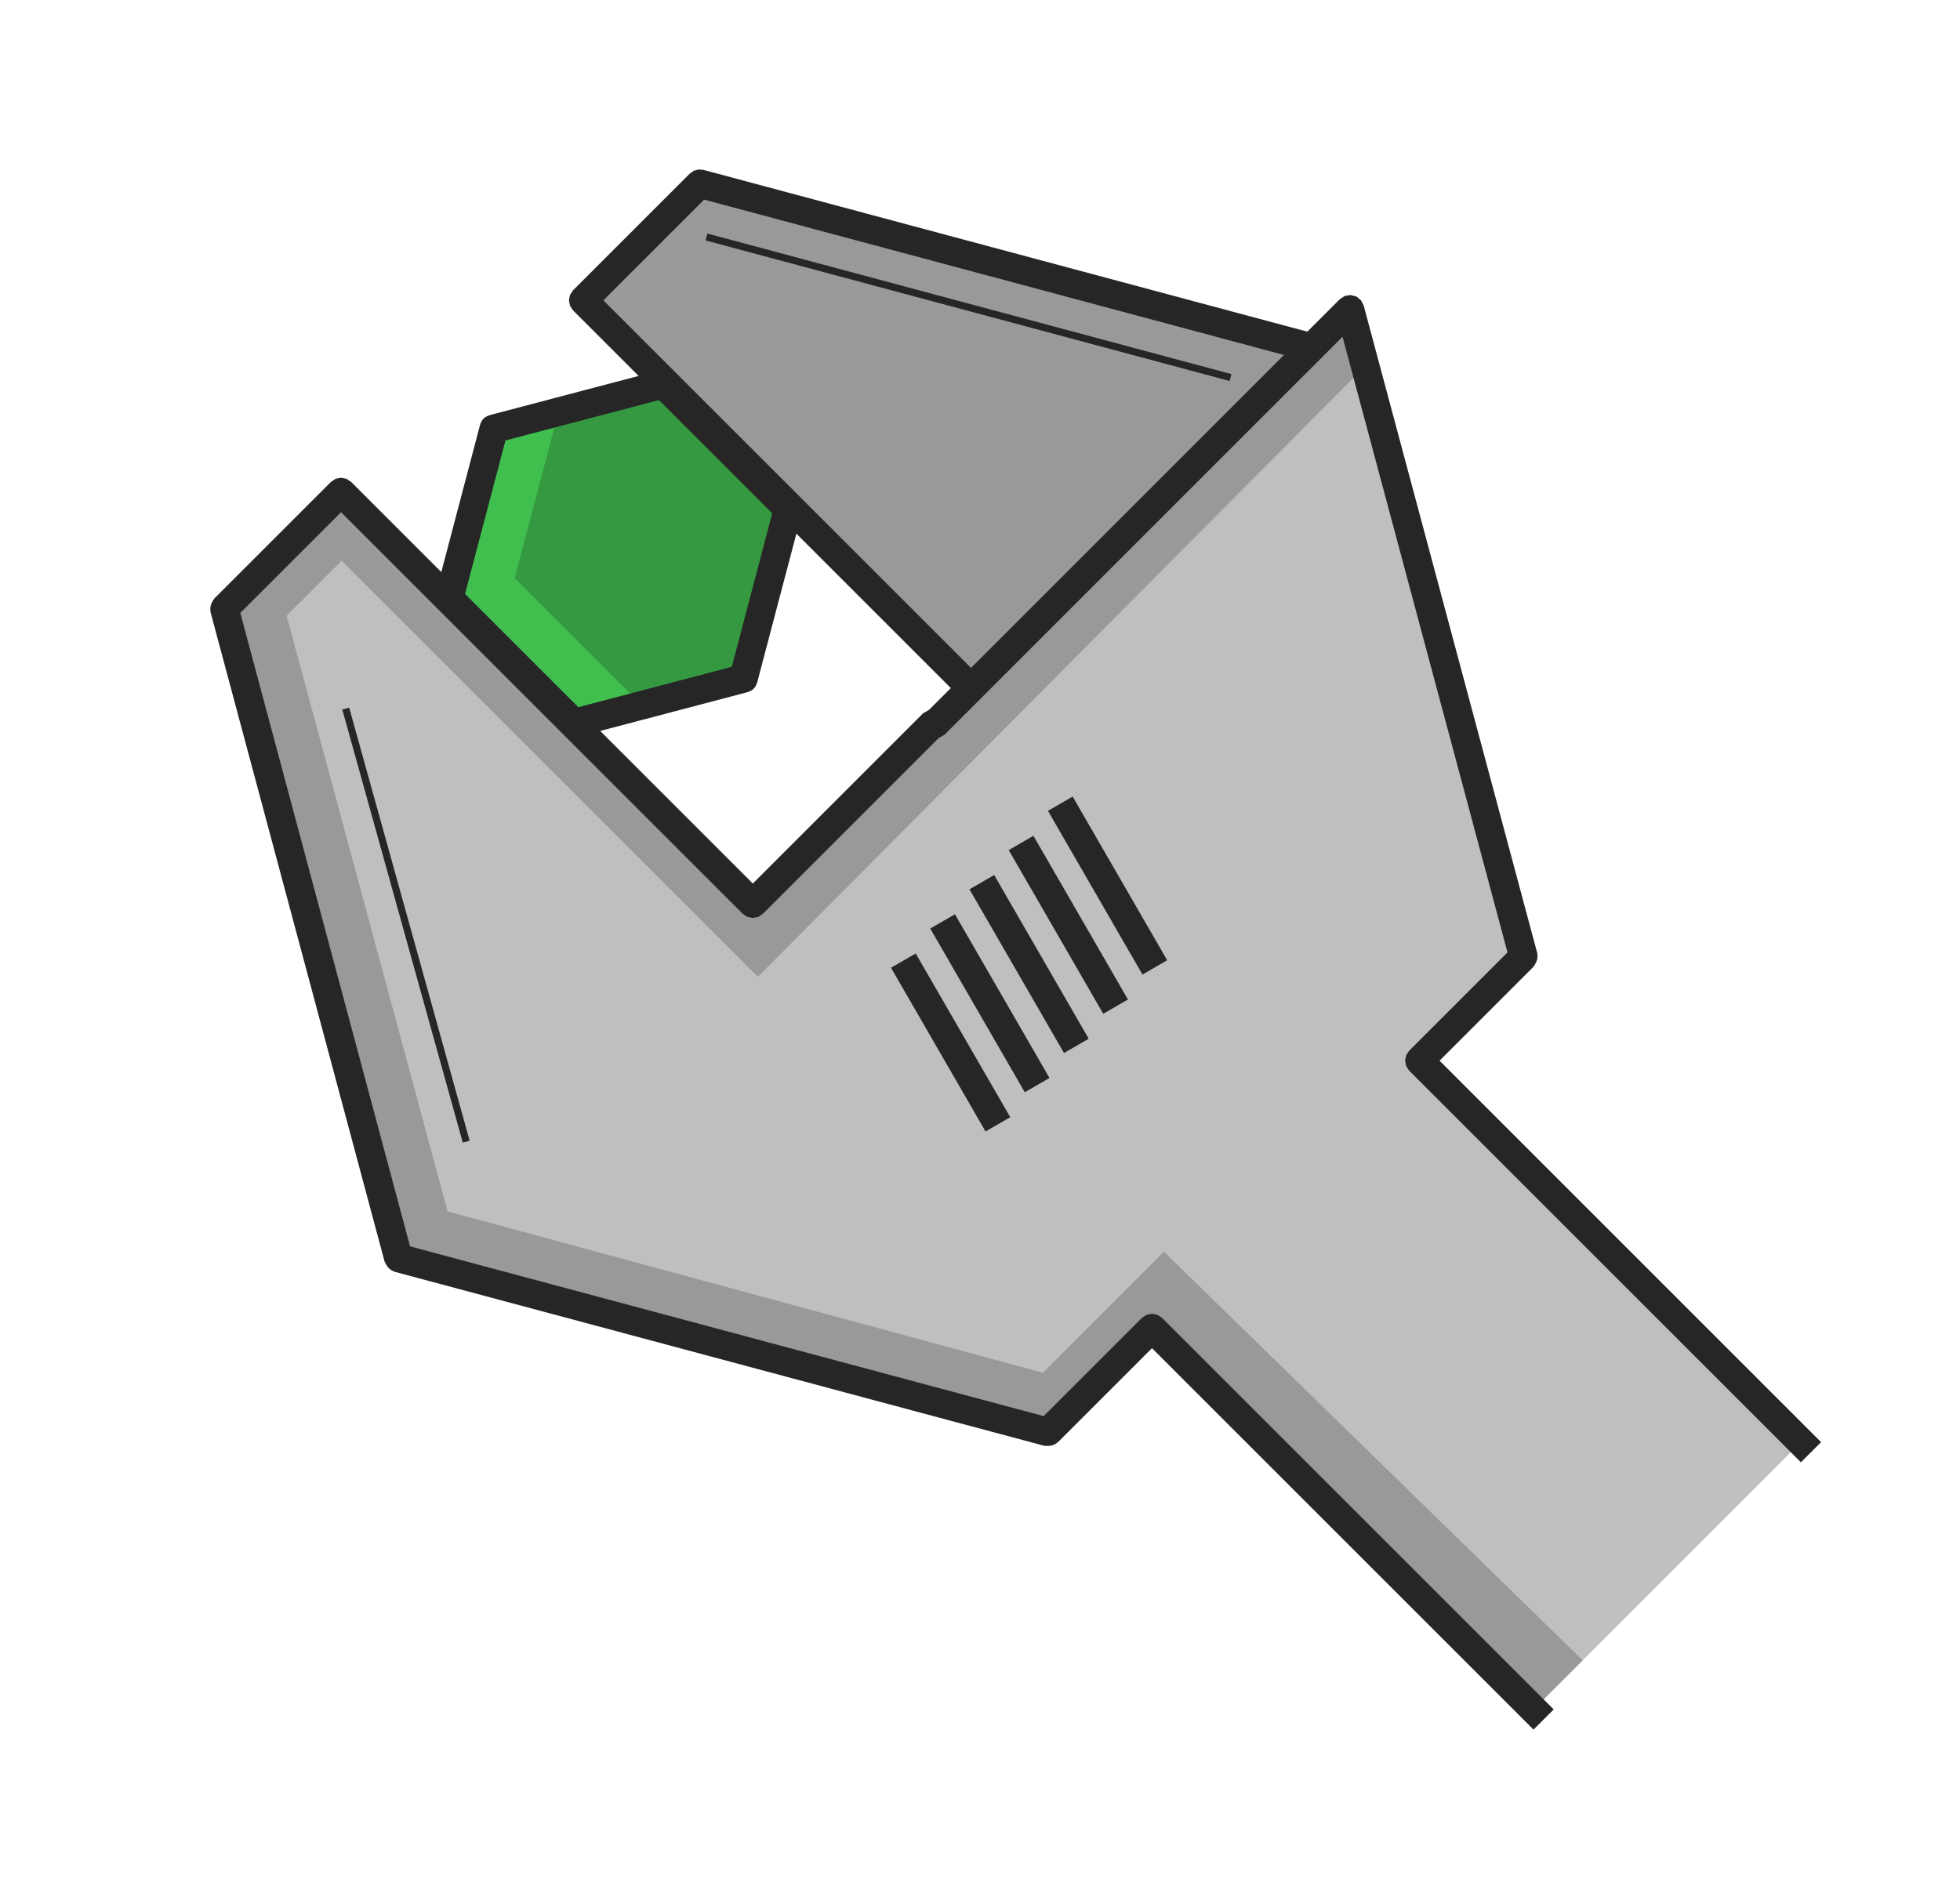 <?xml version="1.0" standalone="no"?><!DOCTYPE svg PUBLIC "-//W3C//DTD SVG 1.1//EN" "http://www.w3.org/Graphics/SVG/1.1/DTD/svg11.dtd"><svg t="1557149579729" class="icon" style="" viewBox="0 0 1056 1024" version="1.1" xmlns="http://www.w3.org/2000/svg" p-id="2481" xmlns:xlink="http://www.w3.org/1999/xlink" width="16.5" height="16"><defs><style type="text/css"></style></defs><path d="M266.032 231.079l91.308-24.034 67.273 67.273-24.036 91.308-91.308 24.034-67.273-67.273 24.036-91.308z" fill="#40BF4F" p-id="2482"></path><path d="M301.367 220.207l55.584-14.18 69.737 70.969-24.034 88.844-58.05 12.948-67.273-67.273 24.036-91.308z" fill="#359941" p-id="2483"></path><path d="M593.13 428.872l-127.791 127.791 55.761 55.762 127.791-127.791-55.761-55.762z" fill="#A6A6A6" p-id="2484"></path><path d="M970.282 777.151L826.224 921.209 620.662 715.647l-56.06 56.062-349.949-93.77L120.884 327.991l62.856-62.855L405.598 486.995l97.172-97.172 0.68 0.678L727.3 166.653l93.481 348.876-56.06 56.06 205.562 205.562z" fill="#BFBFBF" p-id="2485"></path><path d="M408.316 483.412L726.708 166.653l10.315 29.074-328.707 330.681L184.075 302.164l-29.645 29.645 86.724 320.99 320.735 86.979 65.236-65.236 225.596 220.182-26.496 26.485-205.548-205.437-51.313 54.717-352.453-95.947L121.136 326.761 184.075 265.736l224.241 217.676z" fill="#999999" p-id="2486"></path><path d="M700.217 185.58l-181.137 181.139L314.208 161.848l62.856-62.855 323.152 86.587z" fill="#999999" p-id="2487"></path><path d="M344.074 202.586l-35.301-35.301-1.666-2.495-0.586-2.943 0.586-2.941 1.666-2.495 62.855-62.856 2.187-1.532 2.579-0.69 2.66 0.233L704.351 178.73l17.513-17.515 2.681-1.741 3.158-0.5 3.087 0.828 2.485 2.01 1.451 2.848 93.481 348.878c0.156 1.772 0.677 3.619-1.989 7.425l-50.625 50.625L981.155 777.151l-10.873 10.873-210.997-210.997-1.666-2.495-0.586-2.943 0.586-2.943 1.666-2.493 52.922-52.922L723.321 181.504l-214.436 214.436-3.158 1.797-94.692 94.694-2.495 1.666-2.943 0.586-2.943-0.586-2.493-1.666L183.74 276.008 129.46 330.29l91.471 341.373 341.373 91.471 52.922-52.922 2.495-1.666 2.943-0.586 2.943 0.586 2.493 1.666L837.097 921.209l-10.873 10.873-205.562-205.562-50.625 50.625c-1.459 1.021-2.796 2.395-7.427 1.989L212.662 685.367c-1.613-0.751-3.471-1.224-5.435-5.435L113.459 329.981c-0.156-1.772-0.677-3.619 1.989-7.425L178.305 259.7l2.493-1.666 2.943-0.584 2.943 0.584 2.493 1.666 48.584 48.584L258.596 229.123c0.823-2.606 1.826-4.326 5.478-5.478l80.001-21.059zM253.033 614.722l-3.704 1.03-64.903-233.382 3.702-1.03 64.905 233.382z m291.265-12.674l-13.317 7.688-50.931-88.217 13.315-7.688 50.933 88.217z m21.14-21.14l-13.315 7.688-50.933-88.219 13.315-7.688 50.933 88.219z m21.14-21.142l-13.315 7.688-50.933-88.217 13.315-7.688 50.933 88.217z m21.142-21.14l-13.317 7.688-50.933-88.217 13.317-7.688 50.933 88.217z m21.14-21.14l-13.315 7.688-50.933-88.219 13.315-7.688 50.933 88.219z m-199.79-229.906l-21.057 80.001c-0.823 2.606-1.826 4.326-5.478 5.478l-79.161 20.838 82.224 82.224 91.736-91.736 3.158-1.799 11.791-11.791-83.214-83.214zM272.324 237.372l-21.77 82.703 61.029 61.027 82.701-21.77 21.77-82.701-61.029-61.027-82.701 21.768z m52.756-75.524l198.076 198.076 168.64-168.639L379.361 107.567l-54.281 54.281z m338.373 39.749l-0.996 3.711L380.14 129.564l0.998-3.711 282.316 75.743z" fill="#262626" p-id="2488"></path></svg>